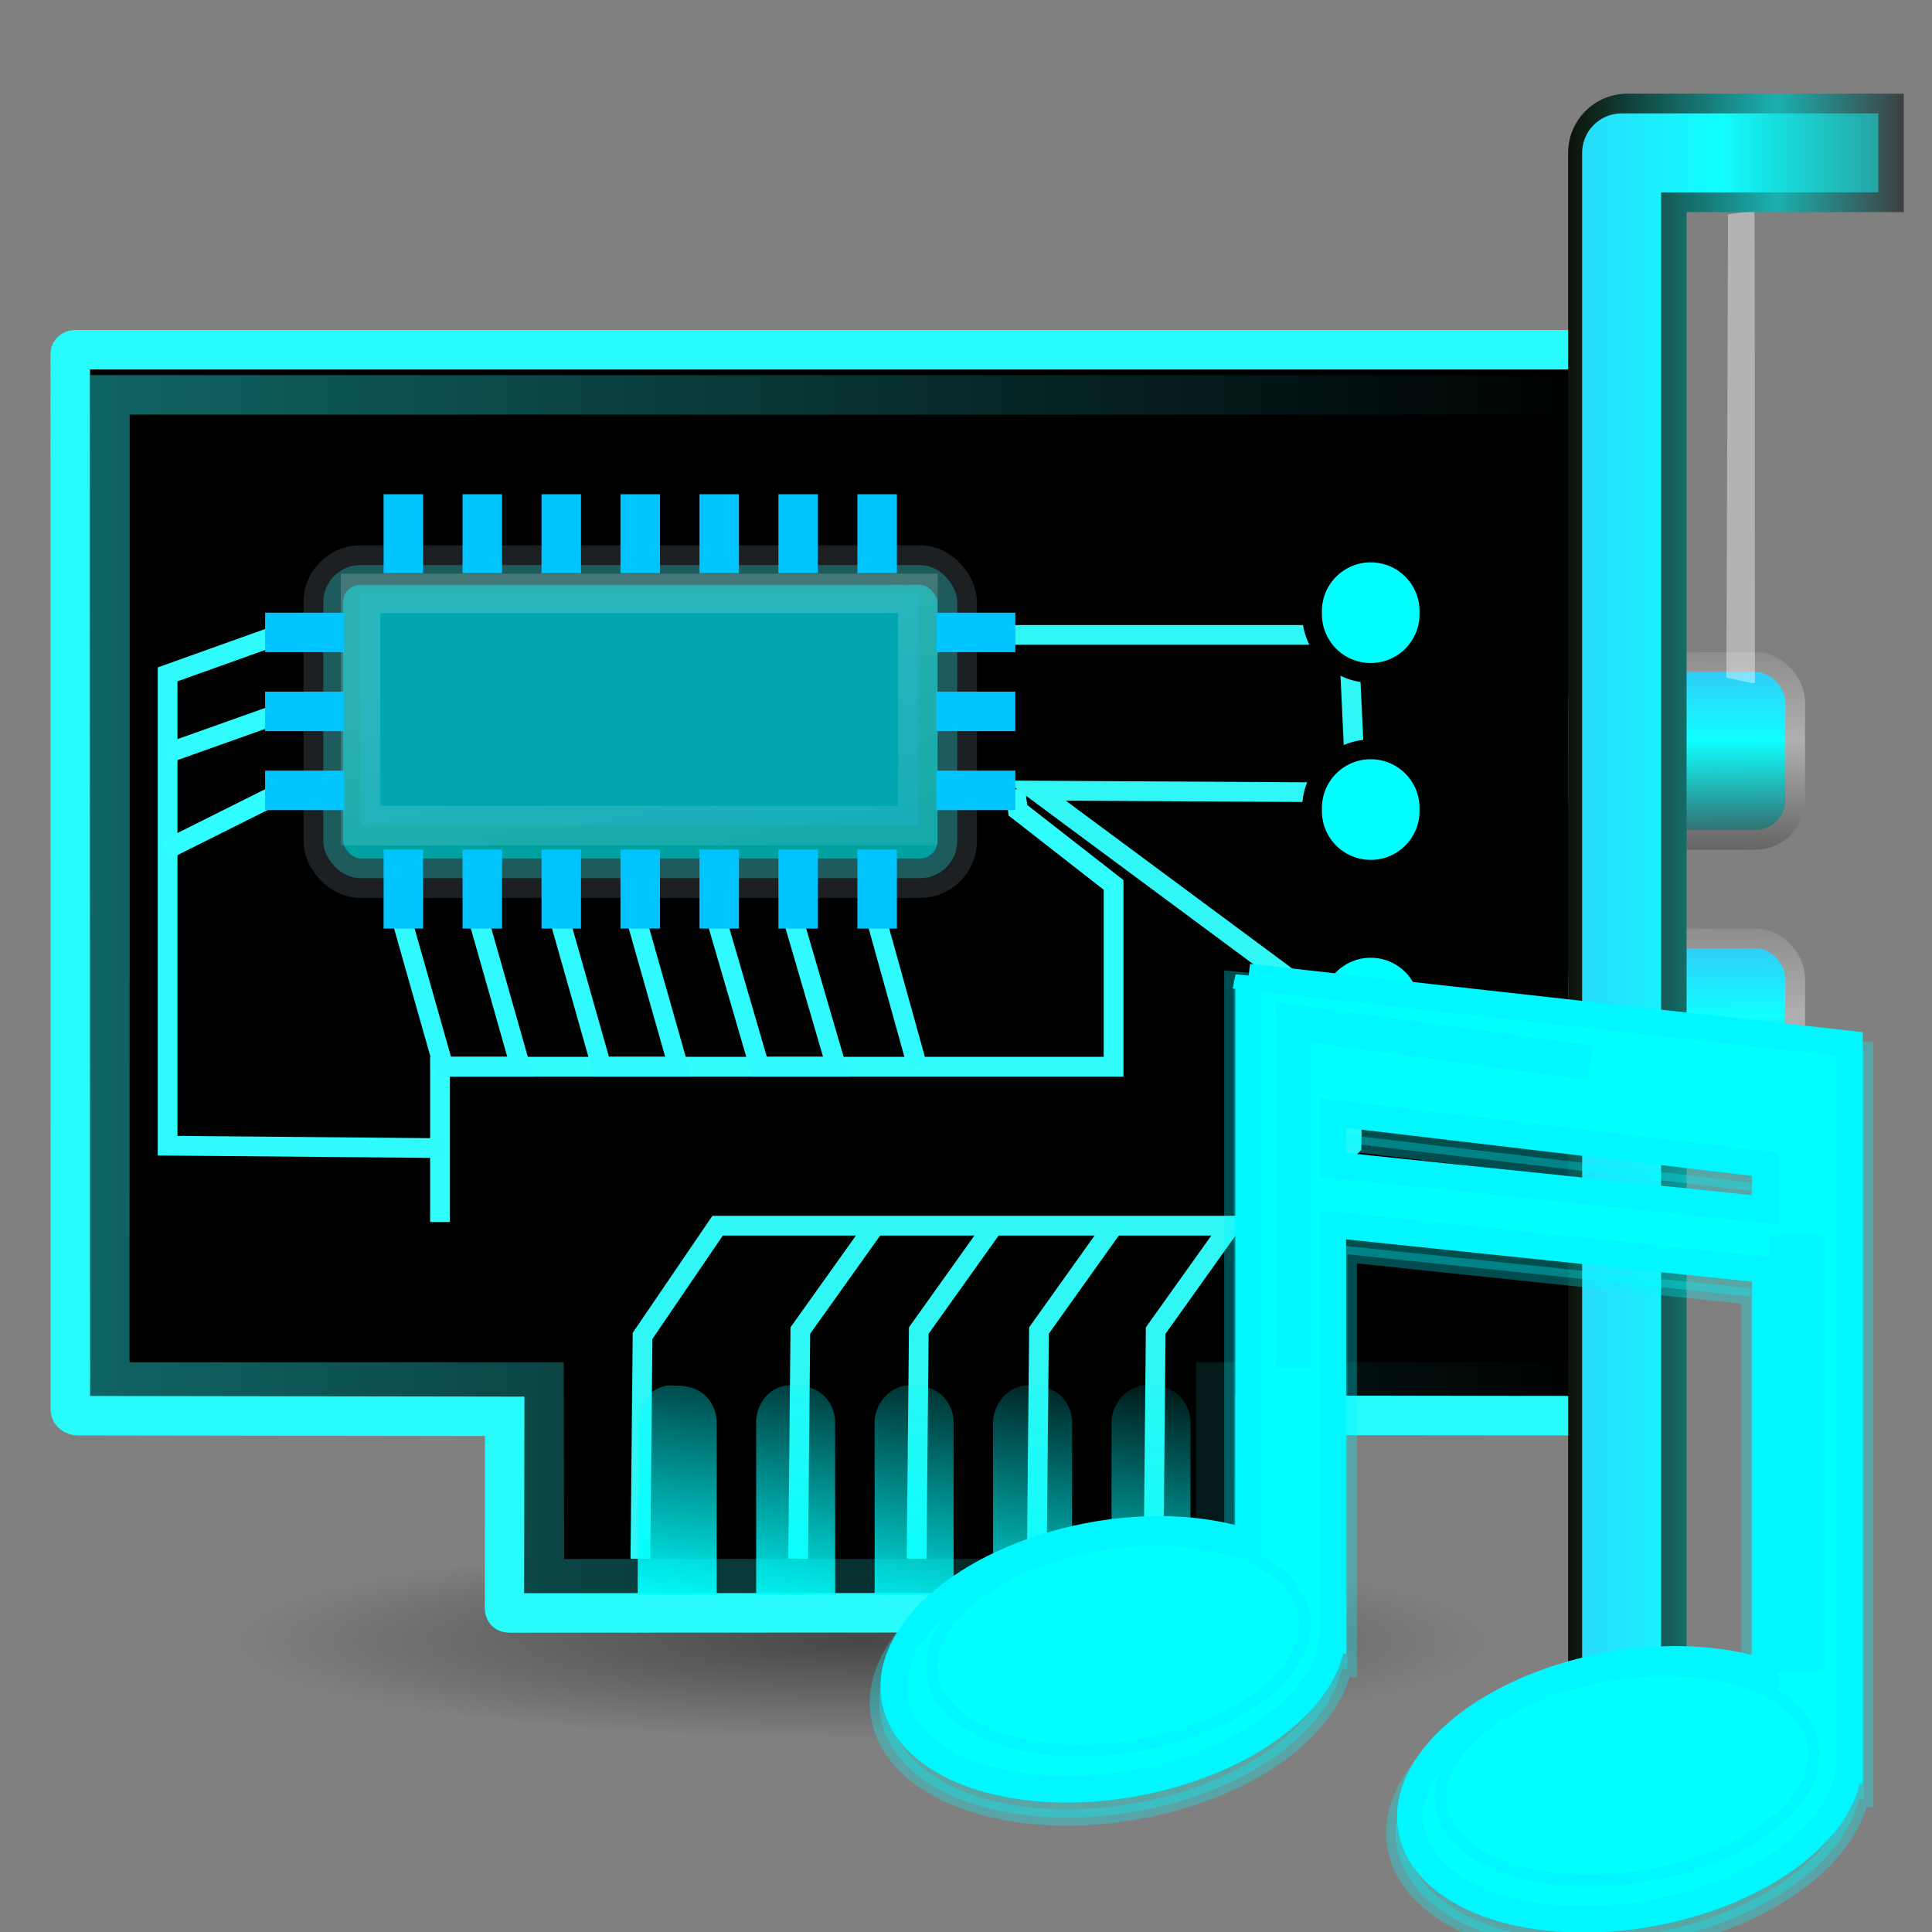 <?xml version="1.0" encoding="UTF-8" standalone="no"?>
<!-- Created with Inkscape (http://www.inkscape.org/) -->

<svg
   xmlns:dc="http://purl.org/dc/elements/1.1/"
   xmlns:cc="http://creativecommons.org/ns#"
   xmlns:rdf="http://www.w3.org/1999/02/22-rdf-syntax-ns#"
   xmlns:svg="http://www.w3.org/2000/svg"
   xmlns="http://www.w3.org/2000/svg"
   xmlns:xlink="http://www.w3.org/1999/xlink"
   xmlns:sodipodi="http://sodipodi.sourceforge.net/DTD/sodipodi-0.dtd"
   xmlns:inkscape="http://www.inkscape.org/namespaces/inkscape"
   version="1.1"
   width="16"
   height="16"
   id="svg11300"
   inkscape:version="0.48.1 r9760"
   sodipodi:docname="audio-card.svg">
  <rect width="100%" height="100%" fill="#808080" stroke="none"/>
  <sodipodi:namedview
     pagecolor="#ffffff"
     bordercolor="#666666"
     borderopacity="1"
     objecttolerance="10"
     gridtolerance="10"
     guidetolerance="10"
     inkscape:pageopacity="0"
     inkscape:pageshadow="2"
     inkscape:window-width="1366"
     inkscape:window-height="720"
     id="namedview99"
     showgrid="false"
     inkscape:zoom="6.875"
     inkscape:cx="24"
     inkscape:cy="25.963636"
     inkscape:window-x="0"
     inkscape:window-y="25"
     inkscape:window-maximized="1"
     inkscape:current-layer="svg11300" />
  <defs
     id="defs3">
    <linearGradient
       inkscape:collect="always"
       id="linearGradient4070">
      <stop
         style="stop-color:#000000;stop-opacity:1;"
         offset="0"
         id="stop4072" />
      <stop
         style="stop-color:#000000;stop-opacity:0;"
         offset="1"
         id="stop4074" />
    </linearGradient>
    <linearGradient
       inkscape:collect="always"
       id="linearGradient4062">
      <stop
         style="stop-color:#00ffff;stop-opacity:1;"
         offset="0"
         id="stop4064" />
      <stop
         style="stop-color:#00ffff;stop-opacity:0;"
         offset="1"
         id="stop4066" />
    </linearGradient>
    <linearGradient
       inkscape:collect="always"
       id="linearGradient4054">
      <stop
         style="stop-color:#28fbfa;stop-opacity:1;"
         offset="0"
         id="stop4056" />
      <stop
         style="stop-color:#28fbfa;stop-opacity:0;"
         offset="1"
         id="stop4058" />
    </linearGradient>
    <linearGradient
       id="linearGradient4909">
      <stop
         id="stop4911"
         style="stop-color:#747474;stop-opacity:1"
         offset="0" />
      <stop
         id="stop4913"
         style="stop-color:#b0b0b0;stop-opacity:1"
         offset="0.478" />
      <stop
         id="stop4915"
         style="stop-color:#3f3f3f;stop-opacity:1"
         offset="1" />
    </linearGradient>
    <linearGradient
       id="linearGradient4877">
      <stop
         id="stop4879"
         style="stop-color:#40b7f4;stop-opacity:1;"
         offset="0" />
      <stop
         id="stop4881"
         style="stop-color:#10ffff;stop-opacity:1;"
         offset="0.453" />
      <stop
         id="stop4883"
         style="stop-color:#3f3f3f;stop-opacity:1"
         offset="1" />
    </linearGradient>
    <linearGradient
       id="linearGradient7622">
      <stop
         id="stop7624"
         style="stop-color:white;stop-opacity:1"
         offset="0" />
      <stop
         id="stop7626"
         style="stop-color:white;stop-opacity:0"
         offset="1" />
    </linearGradient>
    <linearGradient
       id="linearGradient14973">
      <stop
         id="stop14975"
         style="stop-color:#0d1208;stop-opacity:1;"
         offset="0" />
      <stop
         id="stop14977"
         style="stop-color:#1bb0b0;stop-opacity:1;"
         offset="0.621" />
      <stop
         id="stop14979"
         style="stop-color:#3f3f3f;stop-opacity:1"
         offset="1" />
    </linearGradient>
    <linearGradient
       id="linearGradient14861">
      <stop
         id="stop14863"
         style="stop-color:white;stop-opacity:1"
         offset="0" />
      <stop
         id="stop14865"
         style="stop-color:white;stop-opacity:0"
         offset="1" />
    </linearGradient>
    <linearGradient
       id="linearGradient6215">
      <stop
         id="stop6217"
         style="stop-color:#cfb900;stop-opacity:1"
         offset="0" />
      <stop
         id="stop6219"
         style="stop-color:#e2d44d;stop-opacity:1"
         offset="0.21" />
      <stop
         id="stop6221"
         style="stop-color:#9a8b00;stop-opacity:1"
         offset="0.84" />
      <stop
         id="stop6223"
         style="stop-color:#cfb900;stop-opacity:1"
         offset="1" />
    </linearGradient>
    <linearGradient
       id="linearGradient3437">
      <stop
         id="stop3439"
         style="stop-color:black;stop-opacity:1"
         offset="0" />
      <stop
         id="stop3441"
         style="stop-color:black;stop-opacity:0"
         offset="1" />
    </linearGradient>
    <linearGradient
       id="linearGradient14780-7">
      <stop
         id="stop14782-0"
         style="stop-color:#d3ba00;stop-opacity:1"
         offset="0" />
      <stop
         id="stop14784-4"
         style="stop-color:#d3ba00;stop-opacity:0"
         offset="1" />
    </linearGradient>
    <linearGradient
       id="linearGradient14981-4">
      <stop
         id="stop14983-1"
         style="stop-color:#628430;stop-opacity:1"
         offset="0" />
      <stop
         id="stop14985-7"
         style="stop-color:#364d17;stop-opacity:1"
         offset="1" />
    </linearGradient>
    <linearGradient
       id="linearGradient7067-5">
      <stop
         id="stop7069-9"
         style="stop-color:white;stop-opacity:1"
         offset="0" />
      <stop
         id="stop7071-3"
         style="stop-color:white;stop-opacity:0"
         offset="1" />
    </linearGradient>
    <linearGradient
       id="linearGradient2372-9">
      <stop
         id="stop2374-9"
         style="stop-color:white;stop-opacity:1"
         offset="0" />
      <stop
         id="stop2376-4"
         style="stop-color:white;stop-opacity:0.345"
         offset="1" />
    </linearGradient>
    <linearGradient
       id="linearGradient3668-5">
      <stop
         id="stop3670-7"
         style="stop-color:white;stop-opacity:1"
         offset="0" />
      <stop
         id="stop3672-4"
         style="stop-color:white;stop-opacity:0"
         offset="1" />
    </linearGradient>
    <radialGradient
       cx="17.059"
       cy="41.059"
       r="5.738"
       fx="14.688"
       fy="37.456"
       id="radialGradient3290"
       xlink:href="#linearGradient7067-5"
       gradientUnits="userSpaceOnUse"
       gradientTransform="matrix(0.683,-0.122,0.024,0.648,63.526,2.721)" />
    <linearGradient
       x1="28.503"
       y1="137.539"
       x2="26.257"
       y2="125.391"
       id="linearGradient3293"
       xlink:href="#linearGradient2372-9"
       gradientUnits="userSpaceOnUse"
       gradientTransform="matrix(0.23,0,0,0.23,64.895,-18.251)" />
    <radialGradient
       cx="17.059"
       cy="41.059"
       r="5.738"
       fx="14.758"
       fy="37.841"
       id="radialGradient3296"
       xlink:href="#linearGradient3668-5"
       gradientUnits="userSpaceOnUse"
       gradientTransform="matrix(0.719,-0.116,0.016,0.67,54.393,-0.536)" />
    <linearGradient
       x1="28.739"
       y1="144.117"
       x2="26.257"
       y2="125.391"
       id="linearGradient3299"
       xlink:href="#linearGradient2372-9"
       gradientUnits="userSpaceOnUse"
       gradientTransform="matrix(0.318,0,0,0.23,35.626,-25.882)" />
    <radialGradient
       cx="24.454"
       cy="46.87"
       r="19.614"
       fx="24.454"
       fy="46.87"
       id="radialGradient2951"
       xlink:href="#linearGradient3437"
       gradientUnits="userSpaceOnUse"
       gradientTransform="matrix(0.816,0,0,0.127,1.597,33.726)" />
    <linearGradient
       x1="35.934"
       y1="22.75"
       x2="51.449"
       y2="22.75"
       id="linearGradient2957"
       xlink:href="#linearGradient4877"
       gradientUnits="userSpaceOnUse"
       gradientTransform="translate(10.618,3.582)" />
    <linearGradient
       x1="39"
       y1="22.75"
       x2="47.5"
       y2="22.75"
       id="linearGradient2960"
       xlink:href="#linearGradient14973"
       gradientUnits="userSpaceOnUse"
       gradientTransform="translate(10.764,3.582)" />
    <radialGradient
       cx="4"
       cy="9.17"
       r="19"
       fx="4"
       fy="9.17"
       id="radialGradient2966"
       xlink:href="#linearGradient7622"
       gradientUnits="userSpaceOnUse"
       gradientTransform="matrix(1.999,0.083,-0.053,1.263,-3.659,5.101)" />
    <linearGradient
       x1="12.647"
       y1="11.5"
       x2="4.713"
       y2="11.5"
       id="linearGradient2985"
       xlink:href="#linearGradient6215"
       gradientUnits="userSpaceOnUse"
       gradientTransform="matrix(0,0.667,-1,0,29,20.667)" />
    <linearGradient
       x1="8"
       y1="19.5"
       x2="4.328"
       y2="19.5"
       id="linearGradient3010"
       xlink:href="#linearGradient6215"
       gradientUnits="userSpaceOnUse"
       gradientTransform="matrix(0,0.667,-1,0,29,11.667)" />
    <linearGradient
       x1="24"
       y1="19.5"
       x2="27"
       y2="19.5"
       id="linearGradient3019"
       xlink:href="#linearGradient6215"
       gradientUnits="userSpaceOnUse"
       gradientTransform="matrix(-0.667,0,0,1,41,-1)" />
    <linearGradient
       x1="8"
       y1="19.5"
       x2="4.328"
       y2="19.5"
       id="linearGradient3030"
       xlink:href="#linearGradient6215"
       gradientUnits="userSpaceOnUse"
       gradientTransform="matrix(0.667,0,0,1,2.667,-1)" />
    <linearGradient
       x1="16.965"
       y1="20.166"
       x2="18.968"
       y2="31.347"
       id="linearGradient3033"
       xlink:href="#linearGradient14861"
       gradientUnits="userSpaceOnUse"
       gradientTransform="matrix(0.935,0,0,1.149,0.519,-4.86)" />
    <linearGradient
       x1="6.221"
       y1="42.891"
       x2="6.238"
       y2="39.267"
       id="linearGradient3050"
       xlink:href="#linearGradient14780-7"
       gradientUnits="userSpaceOnUse"
       gradientTransform="matrix(1.984,0,0,1,3.094,-1.014)" />
    <radialGradient
       cx="9"
       cy="15.407"
       r="20"
       fx="9"
       fy="15.407"
       id="radialGradient3058"
       xlink:href="#linearGradient14981-4"
       gradientUnits="userSpaceOnUse"
       gradientTransform="matrix(2.316,0.014,-0.01,1.647,-11.979,-4.353)" />
    <linearGradient
       x1="42.366"
       y1="15.05"
       x2="42.401"
       y2="20.018"
       id="linearGradient3061"
       xlink:href="#linearGradient4877"
       gradientUnits="userSpaceOnUse"
       gradientTransform="matrix(1.161,0,0,1.134,-5.859,1.617)" />
    <linearGradient
       x1="43.161"
       y1="13.901"
       x2="43.064"
       y2="20.99"
       id="linearGradient3063"
       xlink:href="#linearGradient4909"
       gradientUnits="userSpaceOnUse"
       gradientTransform="matrix(1.161,0,0,1.134,-5.859,1.617)" />
    <linearGradient
       x1="42.366"
       y1="15.05"
       x2="42.401"
       y2="20.018"
       id="linearGradient3066"
       xlink:href="#linearGradient4877"
       gradientUnits="userSpaceOnUse"
       gradientTransform="matrix(1.161,0,0,1.134,-5.859,8.617)" />
    <linearGradient
       x1="43.161"
       y1="13.901"
       x2="43.064"
       y2="20.99"
       id="linearGradient3068"
       xlink:href="#linearGradient4909"
       gradientUnits="userSpaceOnUse"
       gradientTransform="matrix(1.161,0,0,1.134,-5.859,8.617)" />
    <linearGradient
       gradientTransform="matrix(1.161,0,0,1.134,-5.859,8.617)"
       gradientUnits="userSpaceOnUse"
       xlink:href="#linearGradient4909-6"
       id="linearGradient3068-9"
       y2="20.99"
       x2="43.064"
       y1="13.901"
       x1="43.161" />
    <linearGradient
       gradientTransform="matrix(1.161,0,0,1.134,-5.859,8.617)"
       gradientUnits="userSpaceOnUse"
       xlink:href="#linearGradient4877-4"
       id="linearGradient3066-5"
       y2="20.018"
       x2="42.401"
       y1="15.05"
       x1="42.366" />
    <linearGradient
       gradientTransform="matrix(1.161,0,0,1.134,-5.859,1.617)"
       gradientUnits="userSpaceOnUse"
       xlink:href="#linearGradient4909-6"
       id="linearGradient3063-1"
       y2="20.99"
       x2="43.064"
       y1="13.901"
       x1="43.161" />
    <linearGradient
       gradientTransform="matrix(1.161,0,0,1.134,-5.859,1.617)"
       gradientUnits="userSpaceOnUse"
       xlink:href="#linearGradient4877-4"
       id="linearGradient3061-6"
       y2="20.018"
       x2="42.401"
       y1="15.05"
       x1="42.366" />
    <radialGradient
       gradientTransform="matrix(2.316,0.014,-0.01,1.647,-11.688,-4.498)"
       gradientUnits="userSpaceOnUse"
       xlink:href="#linearGradient14981-4-1"
       id="radialGradient3058-0"
       fy="15.407"
       fx="9"
       r="20"
       cy="15.407"
       cx="9" />
    <linearGradient
       gradientTransform="matrix(1.984,0,0,1,3.094,-1.014)"
       gradientUnits="userSpaceOnUse"
       xlink:href="#linearGradient14780-7-8"
       id="linearGradient3050-1"
       y2="39.267"
       x2="6.238"
       y1="42.891"
       x1="6.221" />
    <linearGradient
       gradientTransform="matrix(0.935,0,0,1.149,0.519,-4.86)"
       gradientUnits="userSpaceOnUse"
       xlink:href="#linearGradient14861-5"
       id="linearGradient3033-6"
       y2="31.347"
       x2="18.968"
       y1="20.166"
       x1="16.965" />
    <linearGradient
       gradientTransform="matrix(0.667,0,0,1,2.667,-1)"
       gradientUnits="userSpaceOnUse"
       xlink:href="#linearGradient6215-4"
       id="linearGradient3030-2"
       y2="19.5"
       x2="4.328"
       y1="19.5"
       x1="8" />
    <linearGradient
       gradientTransform="matrix(-0.667,0,0,1,41,-1)"
       gradientUnits="userSpaceOnUse"
       xlink:href="#linearGradient6215-4"
       id="linearGradient3019-2"
       y2="19.5"
       x2="27"
       y1="19.5"
       x1="24" />
    <linearGradient
       gradientTransform="matrix(0,0.667,-1,0,29,11.667)"
       gradientUnits="userSpaceOnUse"
       xlink:href="#linearGradient6215-4"
       id="linearGradient3010-7"
       y2="19.5"
       x2="4.328"
       y1="19.5"
       x1="8" />
    <linearGradient
       gradientTransform="matrix(0,0.667,-1,0,29,20.667)"
       gradientUnits="userSpaceOnUse"
       xlink:href="#linearGradient6215-4"
       id="linearGradient2985-2"
       y2="11.5"
       x2="4.713"
       y1="11.5"
       x1="12.647" />
    <radialGradient
       gradientTransform="matrix(1.999,0.083,-0.053,1.263,-3.513,4.083)"
       gradientUnits="userSpaceOnUse"
       xlink:href="#linearGradient7622-6"
       id="radialGradient2966-7"
       fy="9.17"
       fx="4"
       r="19"
       cy="9.17"
       cx="4" />
    <linearGradient
       gradientTransform="translate(0,3)"
       gradientUnits="userSpaceOnUse"
       xlink:href="#linearGradient14973-7"
       id="linearGradient2960-1"
       y2="22.75"
       x2="47.5"
       y1="22.75"
       x1="39" />
    <linearGradient
       gradientTransform="translate(0,3)"
       gradientUnits="userSpaceOnUse"
       xlink:href="#linearGradient4877-4"
       id="linearGradient2957-7"
       y2="22.75"
       x2="51.449"
       y1="22.75"
       x1="35.934" />
    <radialGradient
       gradientTransform="matrix(0.816,0,0,0.127,3.052,38.526)"
       gradientUnits="userSpaceOnUse"
       xlink:href="#linearGradient3437-8"
       id="radialGradient2951-8"
       fy="46.87"
       fx="24.454"
       r="19.614"
       cy="46.87"
       cx="24.454" />
    <linearGradient
       gradientTransform="matrix(0.318,0,0,0.23,35.626,-25.882)"
       gradientUnits="userSpaceOnUse"
       xlink:href="#linearGradient2372-9-8"
       id="linearGradient3299-4"
       y2="125.391"
       x2="26.257"
       y1="144.117"
       x1="28.739" />
    <radialGradient
       gradientTransform="matrix(0.719,-0.116,0.016,0.67,27.048,-2.136)"
       gradientUnits="userSpaceOnUse"
       xlink:href="#linearGradient3668-5-6"
       id="radialGradient3296-0"
       fy="37.841"
       fx="14.758"
       r="5.738"
       cy="41.059"
       cx="17.059" />
    <linearGradient
       gradientTransform="matrix(0.23,0,0,0.23,24.75,-23.779)"
       gradientUnits="userSpaceOnUse"
       xlink:href="#linearGradient2372-9-8"
       id="linearGradient3293-5"
       y2="125.391"
       x2="26.257"
       y1="137.539"
       x1="28.503" />
    <radialGradient
       gradientTransform="matrix(0.683,-0.122,0.024,0.648,14.799,0.83)"
       gradientUnits="userSpaceOnUse"
       xlink:href="#linearGradient7067-5-2"
       id="radialGradient3290-9"
       fy="37.456"
       fx="14.688"
       r="5.738"
       cy="41.059"
       cx="17.059" />
    <linearGradient
       id="linearGradient3668-5-6">
      <stop
         offset="0"
         style="stop-color:white;stop-opacity:1"
         id="stop3670-7-6" />
      <stop
         offset="1"
         style="stop-color:white;stop-opacity:0"
         id="stop3672-4-4" />
    </linearGradient>
    <linearGradient
       id="linearGradient2372-9-8">
      <stop
         offset="0"
         style="stop-color:white;stop-opacity:1"
         id="stop2374-9-9" />
      <stop
         offset="1"
         style="stop-color:white;stop-opacity:0.345"
         id="stop2376-4-2" />
    </linearGradient>
    <linearGradient
       id="linearGradient7067-5-2">
      <stop
         offset="0"
         style="stop-color:white;stop-opacity:1"
         id="stop7069-9-0" />
      <stop
         offset="1"
         style="stop-color:white;stop-opacity:0"
         id="stop7071-3-6" />
    </linearGradient>
    <linearGradient
       id="linearGradient14981-4-1">
      <stop
         offset="0"
         style="stop-color:#628430;stop-opacity:1"
         id="stop14983-1-4" />
      <stop
         offset="1"
         style="stop-color:#364d17;stop-opacity:1"
         id="stop14985-7-9" />
    </linearGradient>
    <linearGradient
       id="linearGradient14780-7-8">
      <stop
         offset="0"
         style="stop-color:#d3ba00;stop-opacity:1"
         id="stop14782-0-4" />
      <stop
         offset="1"
         style="stop-color:#d3ba00;stop-opacity:0"
         id="stop14784-4-3" />
    </linearGradient>
    <linearGradient
       id="linearGradient3437-8">
      <stop
         offset="0"
         style="stop-color:black;stop-opacity:1"
         id="stop3439-6" />
      <stop
         offset="1"
         style="stop-color:black;stop-opacity:0"
         id="stop3441-8" />
    </linearGradient>
    <linearGradient
       id="linearGradient6215-4">
      <stop
         offset="0"
         style="stop-color:#cfb900;stop-opacity:1"
         id="stop6217-4" />
      <stop
         offset="0.21"
         style="stop-color:#e2d44d;stop-opacity:1"
         id="stop6219-3" />
      <stop
         offset="0.84"
         style="stop-color:#9a8b00;stop-opacity:1"
         id="stop6221-0" />
      <stop
         offset="1"
         style="stop-color:#cfb900;stop-opacity:1"
         id="stop6223-7" />
    </linearGradient>
    <linearGradient
       id="linearGradient14861-5">
      <stop
         offset="0"
         style="stop-color:white;stop-opacity:1"
         id="stop14863-4" />
      <stop
         offset="1"
         style="stop-color:white;stop-opacity:0"
         id="stop14865-7" />
    </linearGradient>
    <linearGradient
       id="linearGradient14973-7">
      <stop
         offset="0"
         style="stop-color:#747474;stop-opacity:1"
         id="stop14975-4" />
      <stop
         offset="0.621"
         style="stop-color:#b0b0b0;stop-opacity:1"
         id="stop14977-5" />
      <stop
         offset="1"
         style="stop-color:#3f3f3f;stop-opacity:1"
         id="stop14979-2" />
    </linearGradient>
    <linearGradient
       id="linearGradient7622-6">
      <stop
         offset="0"
         style="stop-color:white;stop-opacity:1"
         id="stop7624-9" />
      <stop
         offset="1"
         style="stop-color:white;stop-opacity:0"
         id="stop7626-3" />
    </linearGradient>
    <linearGradient
       id="linearGradient4877-4">
      <stop
         offset="0"
         style="stop-color:#747474;stop-opacity:1"
         id="stop4879-7" />
      <stop
         offset="0.453"
         style="stop-color:white;stop-opacity:1"
         id="stop4881-6" />
      <stop
         offset="1"
         style="stop-color:#3f3f3f;stop-opacity:1"
         id="stop4883-5" />
    </linearGradient>
    <linearGradient
       id="linearGradient4909-6">
      <stop
         offset="0"
         style="stop-color:#747474;stop-opacity:1"
         id="stop4911-1" />
      <stop
         offset="0.478"
         style="stop-color:#b0b0b0;stop-opacity:1"
         id="stop4913-5" />
      <stop
         offset="1"
         style="stop-color:#3f3f3f;stop-opacity:1"
         id="stop4915-5" />
    </linearGradient>
    <clipPath
       id="clipPath3754-3">
      <rect
         width="96"
         height="96"
         x="-100"
         y="-3.469447e-15"
         id="rect3756-1"
         style="fill:#ffffff;fill-opacity:1;stroke:none" />
    </clipPath>
    <radialGradient
       inkscape:collect="always"
       xlink:href="#linearGradient3437"
       id="radialGradient4251"
       gradientUnits="userSpaceOnUse"
       gradientTransform="matrix(0.816,0,0,0.127,1.597,33.726)"
       cx="24.454"
       cy="46.87"
       fx="24.454"
       fy="46.87"
       r="19.614" />
    <linearGradient
       inkscape:collect="always"
       xlink:href="#linearGradient4877"
       id="linearGradient4253"
       gradientUnits="userSpaceOnUse"
       gradientTransform="matrix(1.161,0,0,1.134,-5.859,8.617)"
       x1="42.366"
       y1="15.05"
       x2="42.401"
       y2="20.018" />
    <linearGradient
       inkscape:collect="always"
       xlink:href="#linearGradient4909"
       id="linearGradient4255"
       gradientUnits="userSpaceOnUse"
       gradientTransform="matrix(1.161,0,0,1.134,-5.859,8.617)"
       x1="43.161"
       y1="13.901"
       x2="43.064"
       y2="20.99" />
    <linearGradient
       inkscape:collect="always"
       xlink:href="#linearGradient4877"
       id="linearGradient4257"
       gradientUnits="userSpaceOnUse"
       gradientTransform="matrix(1.161,0,0,1.134,-5.859,1.617)"
       x1="42.366"
       y1="15.05"
       x2="42.401"
       y2="20.018" />
    <linearGradient
       inkscape:collect="always"
       xlink:href="#linearGradient4909"
       id="linearGradient4259"
       gradientUnits="userSpaceOnUse"
       gradientTransform="matrix(1.161,0,0,1.134,-5.859,1.617)"
       x1="43.161"
       y1="13.901"
       x2="43.064"
       y2="20.99" />
    <linearGradient
       inkscape:collect="always"
       xlink:href="#linearGradient14861"
       id="linearGradient4261"
       gradientUnits="userSpaceOnUse"
       gradientTransform="matrix(0.935,0,0,1.149,0.519,-4.86)"
       x1="16.965"
       y1="20.166"
       x2="18.968"
       y2="31.347" />
    <linearGradient
       inkscape:collect="always"
       xlink:href="#linearGradient4070"
       id="linearGradient4263"
       gradientUnits="userSpaceOnUse"
       x1="3.266"
       y1="21.031"
       x2="6.75"
       y2="21.031" />
    <linearGradient
       inkscape:collect="always"
       xlink:href="#linearGradient4054"
       id="linearGradient4265"
       gradientUnits="userSpaceOnUse"
       gradientTransform="translate(-0.291,-2.036)"
       x1="1.856"
       y1="29.511"
       x2="39.856"
       y2="29.511" />
    <linearGradient
       inkscape:collect="always"
       xlink:href="#linearGradient2372-9"
       id="linearGradient4267"
       gradientUnits="userSpaceOnUse"
       gradientTransform="matrix(0.318,0,0,0.23,35.626,-25.882)"
       x1="28.739"
       y1="144.117"
       x2="26.257"
       y2="125.391" />
    <linearGradient
       inkscape:collect="always"
       xlink:href="#linearGradient4062"
       id="linearGradient4269"
       gradientUnits="userSpaceOnUse"
       gradientTransform="translate(0.436,-1.018)"
       x1="22.564"
       y1="45.173"
       x2="23.618"
       y2="37.173" />
    <linearGradient
       inkscape:collect="always"
       xlink:href="#linearGradient14973"
       id="linearGradient4271"
       gradientUnits="userSpaceOnUse"
       gradientTransform="translate(10.764,3.582)"
       x1="39"
       y1="22.75"
       x2="47.5"
       y2="22.75" />
    <linearGradient
       inkscape:collect="always"
       xlink:href="#linearGradient4877"
       id="linearGradient4273"
       gradientUnits="userSpaceOnUse"
       gradientTransform="translate(10.618,3.582)"
       x1="35.934"
       y1="22.75"
       x2="51.449"
       y2="22.75" />
  </defs>
  <g
     id="g4209"
     transform="matrix(0.327,0,0,0.327,0.091,0.615)">
    <path
       inkscape:connector-curvature="0"
       style="opacity:0.45;fill:url(#radialGradient4251);fill-opacity:1;stroke:none"
       id="path2983"
       d="m 37.545,39.7 c 0,1.381 -7.163,2.5 -16,2.5 -8.837,0 -16,-1.119 -16,-2.5 0,-1.381 7.163,-2.5 16,-2.5 8.837,0 16,1.119 16,2.5 z" />
    <path
       inkscape:connector-curvature="0"
       style="color:#000000;fill:#000000;fill-opacity:1;fill-rule:nonzero;stroke:#28fbfa;stroke-width:1;stroke-linecap:butt;stroke-linejoin:miter;stroke-miterlimit:4;stroke-opacity:1;stroke-dasharray:none;stroke-dashoffset:0;marker:none;visibility:visible;display:block;overflow:visible"
       id="rect14772"
       d="m 1.501,7.103 0.004,26.72 c 0,0.079 0.089,0.15 0.187,0.15 l 10.812,0.016 -0.004,4.853 c 0,0.071 0.022,0.126 0.124,0.127 l 18.756,-0.008 c 0.092,-0.004 0.124,-0.064 0.124,-0.127 l 0.004,-4.869 8.992,0.008 0,-26.997 -38.875,0 c -0.078,0.004 -0.132,0.053 -0.124,0.127 z" />
    <g
       transform="translate(0.436,-4.364)"
       id="g4078">
      <rect
         width="5.5"
         height="4.5"
         rx="1"
         ry="1"
         x="39.25"
         y="26.25"
         id="rect4923"
         style="color:#000000;fill:url(#linearGradient4253);fill-opacity:1;fill-rule:nonzero;stroke:url(#linearGradient4255);stroke-width:0.5;stroke-linecap:round;stroke-linejoin:round;stroke-miterlimit:4;stroke-opacity:1;stroke-dasharray:none;stroke-dashoffset:0;marker:none;visibility:visible;display:block;overflow:visible" />
      <rect
         width="5.5"
         height="4.5"
         rx="1"
         ry="1"
         x="39.25"
         y="19.25"
         id="rect15011"
         style="color:#000000;fill:url(#linearGradient4257);fill-opacity:1;fill-rule:nonzero;stroke:url(#linearGradient4259);stroke-width:0.5;stroke-linecap:round;stroke-linejoin:round;stroke-miterlimit:4;stroke-opacity:1;stroke-dasharray:none;stroke-dashoffset:0;marker:none;visibility:visible;display:block;overflow:visible" />
      <path
         inkscape:connector-curvature="0"
         d="m 25,22.472 0.064,0.531 2.424,1.892 0,4.604 -17.059,0 0,3.933"
         id="path14957"
         style="color:#000000;fill:none;stroke:#30fdfc;stroke-width:0.5;stroke-linecap:butt;stroke-linejoin:miter;stroke-miterlimit:4;stroke-opacity:1;stroke-dasharray:none;stroke-dashoffset:0;marker:none;visibility:visible;display:block;overflow:visible" />
      <path
         inkscape:connector-curvature="0"
         d="m 15.504,41.961 0.055,-5.645 1.901,-2.791 14.009,0 2.044,-2.024 0.044,-3.034 -8.043,-5.961 8.11,0.047 -0.188,-3.99 -8.938,0"
         id="path14826"
         style="color:#000000;fill:none;stroke:#30f6f6;stroke-width:0.5;stroke-linecap:butt;stroke-linejoin:miter;stroke-miterlimit:4;stroke-opacity:1;stroke-dasharray:none;stroke-dashoffset:0;marker:none;visibility:visible;display:block;overflow:visible" />
      <path
         inkscape:connector-curvature="0"
         d="m 19.5,41.961 0.055,-5.781 1.901,-2.666"
         id="path14842"
         style="color:#000000;fill:none;stroke:#30f7f4;stroke-width:0.5;stroke-linecap:butt;stroke-linejoin:miter;stroke-miterlimit:4;stroke-opacity:1;stroke-dasharray:none;stroke-dashoffset:0;marker:none;visibility:visible;display:block;overflow:visible" />
      <path
         inkscape:connector-curvature="0"
         d="m 22.5,41.961 0.055,-5.781 1.901,-2.666"
         id="path14844"
         style="color:#000000;fill:none;stroke:#30f7f4;stroke-width:0.5;stroke-linecap:butt;stroke-linejoin:miter;stroke-miterlimit:4;stroke-opacity:1;stroke-dasharray:none;stroke-dashoffset:0;marker:none;visibility:visible;display:block;overflow:visible" />
      <path
         inkscape:connector-curvature="0"
         d="M 25.544,41.961 25.599,36.18 27.5,33.514"
         id="path14846"
         style="color:#000000;fill:none;stroke:#30f7f4;stroke-width:0.5;stroke-linecap:butt;stroke-linejoin:miter;stroke-miterlimit:4;stroke-opacity:1;stroke-dasharray:none;stroke-dashoffset:0;marker:none;visibility:visible;display:block;overflow:visible" />
      <path
         inkscape:connector-curvature="0"
         d="m 28.5,41.961 0.055,-5.781 1.901,-2.666"
         id="path14848"
         style="color:#000000;fill:none;stroke:#30f7f4;stroke-width:0.5;stroke-linecap:butt;stroke-linejoin:miter;stroke-miterlimit:4;stroke-opacity:1;stroke-dasharray:none;stroke-dashoffset:0;marker:none;visibility:visible;display:block;overflow:visible" />
      <path
         inkscape:connector-curvature="0"
         d="m 6.5,18.5 -2.969,1.062 0,1.875 0,10.062 7,0.062"
         id="path15029"
         style="color:#000000;fill:none;stroke:#30fbfc;stroke-width:0.5;stroke-linecap:butt;stroke-linejoin:miter;stroke-miterlimit:4;stroke-opacity:1;stroke-dasharray:none;stroke-dashoffset:0;marker:none;visibility:visible;display:block;overflow:visible" />
      <rect
         width="16.056"
         height="7.93"
         rx="0.942"
         ry="0.942"
         x="7.472"
         y="16.794"
         id="rect14857"
         style="opacity:0.629;color:#000000;fill:#00ffff;fill-opacity:1;fill-rule:nonzero;stroke:#2e3436;stroke-width:1;stroke-linecap:butt;stroke-linejoin:miter;stroke-miterlimit:4;stroke-opacity:1;stroke-dasharray:none;stroke-dashoffset:0;marker:none;visibility:visible;display:block;overflow:visible" />
      <rect
         width="14.116"
         height="5.882"
         rx="0"
         ry="0"
         x="8.417"
         y="17.511"
         id="rect14859"
         style="opacity:0.17;color:#000000;fill:#00c4ff;fill-opacity:1;stroke:url(#linearGradient4261);stroke-width:1;stroke-linecap:butt;stroke-linejoin:miter;stroke-miterlimit:4;stroke-opacity:1;stroke-dasharray:none;stroke-dashoffset:0;marker:none;visibility:visible;display:block;overflow:visible" />
      <path
         inkscape:connector-curvature="0"
         d="M 6.5,20.5 3.516,21.562"
         id="path15031"
         style="color:#000000;fill:url(#linearGradient4263);fill-opacity:1;stroke:#30fbfd;stroke-width:0.5;stroke-linecap:butt;stroke-linejoin:miter;stroke-miterlimit:4;stroke-opacity:1;stroke-dasharray:none;stroke-dashoffset:0;marker:none;visibility:visible;display:block;overflow:visible" />
      <path
         inkscape:connector-curvature="0"
         d="M 6.5,22.5 3.5,24"
         id="path15033"
         style="color:#000000;fill:#03faff;fill-opacity:1;stroke:#30fdff;stroke-width:0.5;stroke-linecap:butt;stroke-linejoin:miter;stroke-miterlimit:4;stroke-opacity:1;stroke-dasharray:none;stroke-dashoffset:0;marker:none;visibility:visible;display:block;overflow:visible" />
      <path
         inkscape:connector-curvature="0"
         d="m 23,18 0,1 2,0 0,-1 -2,0 z m 0,2 0,1 2,0 0,-1 -2,0 z m 0,2 0,1 2,0 0,-1 -2,0 z"
         id="rect14875"
         style="color:#000000;fill:#00c4ff;fill-opacity:1;fill-rule:nonzero;stroke:none;stroke-width:1;marker:none;visibility:visible;display:block;overflow:visible" />
      <path
         inkscape:connector-curvature="0"
         d="m 9,15 0,2 1,0 0,-2 -1,0 z m 2,0 0,2 1,0 0,-2 -1,0 z m 2,0 0,2 1,0 0,-2 -1,0 z m 2,0 0,2 1,0 0,-2 -1,0 z m 2,0 0,2 1,0 0,-2 -1,0 z m 2,0 0,2 1,0 0,-2 -1,0 z m 2,0 0,2 1,0 0,-2 -1,0 z"
         id="rect14901"
         style="color:#000000;fill:#00c4ff;fill-opacity:1;fill-rule:nonzero;stroke:none;stroke-width:1;marker:none;visibility:visible;display:block;overflow:visible" />
      <path
         inkscape:connector-curvature="0"
         d="m 9.458,25.76 1.061,3.739 1.945,0 L 11.402,25.76"
         id="path14959"
         style="color:#000000;fill:none;stroke:#30fafe;stroke-width:0.5;stroke-linecap:butt;stroke-linejoin:miter;stroke-miterlimit:4;stroke-opacity:1;stroke-dasharray:none;stroke-dashoffset:0;marker:none;visibility:visible;display:block;overflow:visible" />
      <path
         inkscape:connector-curvature="0"
         d="m 13.458,25.76 1.061,3.739 1.945,0 L 15.402,25.76"
         id="path14961"
         style="color:#000000;fill:none;stroke:#30fafe;stroke-width:0.5;stroke-linecap:butt;stroke-linejoin:miter;stroke-miterlimit:4;stroke-opacity:1;stroke-dasharray:none;stroke-dashoffset:0;marker:none;visibility:visible;display:block;overflow:visible" />
      <path
         inkscape:connector-curvature="0"
         d="m 17.458,25.86 1.061,3.639 1.945,0 L 19.402,25.86"
         id="path14963"
         style="color:#000000;fill:none;stroke:#30fafe;stroke-width:0.5;stroke-linecap:butt;stroke-linejoin:miter;stroke-miterlimit:4;stroke-opacity:1;stroke-dasharray:none;stroke-dashoffset:0;marker:none;visibility:visible;display:block;overflow:visible" />
      <path
         inkscape:connector-curvature="0"
         d="m 21.458,25.682 1.061,3.817"
         id="path14965"
         style="color:#000000;fill:none;stroke:#30fafe;stroke-width:0.5;stroke-linecap:butt;stroke-linejoin:miter;stroke-miterlimit:4;stroke-opacity:1;stroke-dasharray:none;stroke-dashoffset:0;marker:none;visibility:visible;display:block;overflow:visible" />
      <path
         inkscape:connector-curvature="0"
         d="m 9,24 0,2 1,0 0,-2 -1,0 z m 2,0 0,2 1,0 0,-2 -1,0 z m 2,0 0,2 1,0 0,-2 -1,0 z m 2,0 0,2 1,0 0,-2 -1,0 z m 2,0 0,2 1,0 0,-2 -1,0 z m 2,0 0,2 1,0 0,-2 -1,0 z m 2,0 0,2 1,0 0,-2 -1,0 z"
         id="rect14929"
         style="color:#000000;fill:#00c4ff;fill-opacity:1;fill-rule:nonzero;stroke:none;stroke-width:1;marker:none;visibility:visible;display:block;overflow:visible" />
      <path
         d="m 2.065,37.483 10.998,-5.6e-5 0.011,4.983 17.001,-0.002 -0.003,-4.987 8.992,0.003 c 0.004,-4.09e-4 0,-24.994 0,-24.994 l -36.995,-0.002 c 0.004,8.339 -0.004,25 -0.004,25 l 7.4e-5,-9e-6 z"
         id="path14989"
         style="opacity:0.4;color:#000000;fill:none;stroke:url(#linearGradient4265);stroke-width:1;stroke-linecap:butt;stroke-linejoin:miter;stroke-miterlimit:4;stroke-opacity:1;stroke-dasharray:none;stroke-dashoffset:0;marker:none;visibility:visible;display:block;overflow:visible"
         inkscape:connector-curvature="0" />
      <path
         inkscape:connector-curvature="0"
         d="m 35.486,18 a 1.486,1.486 0 1 1 -2.971,0 1.486,1.486 0 1 1 2.971,0 z"
         id="path15005"
         style="color:#000000;fill:#00ffff;fill-opacity:1;fill-rule:nonzero;stroke:#000000;stroke-width:0.5;stroke-linecap:round;stroke-linejoin:round;stroke-miterlimit:4;stroke-opacity:1;stroke-dasharray:none;stroke-dashoffset:0;marker:none;visibility:visible;display:block;overflow:visible" />
      <path
         inkscape:connector-curvature="0"
         d="m 35.486,22.986 a 1.486,1.486 0 1 1 -2.971,0 1.486,1.486 0 1 1 2.971,0 z"
         id="path15007"
         style="color:#000000;fill:#00ffff;fill-opacity:1;fill-rule:nonzero;stroke:#000000;stroke-width:0.5;stroke-linecap:round;stroke-linejoin:round;stroke-miterlimit:4;stroke-opacity:1;stroke-dasharray:none;stroke-dashoffset:0;marker:none;visibility:visible;display:block;overflow:visible" />
      <path
         inkscape:connector-curvature="0"
         d="m 35.486,28.014 a 1.486,1.486 0 1 1 -2.971,0 1.486,1.486 0 1 1 2.971,0 z"
         id="path15009"
         style="color:#000000;fill:#00ffff;fill-opacity:1;fill-rule:nonzero;stroke:#000000;stroke-width:0.5;stroke-linecap:round;stroke-linejoin:round;stroke-miterlimit:4;stroke-opacity:1;stroke-dasharray:none;stroke-dashoffset:0;marker:none;visibility:visible;display:block;overflow:visible" />
      <path
         inkscape:connector-curvature="0"
         d="M 43.008,19.648 43.05,7.911 c 0.446,-0.058 0.069,-0.009 0.67,-0.096 0.008,2.192 0.011,3.669 0.011,11.948 0,0.062 -0.26,-0.031 -0.724,-0.116 l 3e-6,0 z"
         id="path3996-9"
         style="opacity:0.4;fill:url(#linearGradient4267);fill-opacity:1;fill-rule:evenodd;stroke:none" />
      <path
         inkscape:connector-curvature="0"
         d="m 6,18 0,1 2,0 0,-1 -2,0 z m 0,2 0,1 2,0 0,-1 -2,0 z m 0,2 0,1 2,0 0,-1 -2,0 z"
         id="rect14869"
         style="color:#000000;fill:#00c4ff;fill-opacity:1;fill-rule:nonzero;stroke:none;stroke-width:1;marker:none;visibility:visible;display:block;overflow:visible" />
      <path
         d="m 16.155,37.576 c -0.565,0.124 -0.719,0.664 -0.719,0.906 l 0,4.406 2,0 0,-4.406 c 0,-0.277 -0.2,-0.906 -1,-0.906 -0.098,0 -0.201,-0.018 -0.281,0 z m 3,0 c -0.565,0.124 -0.719,0.664 -0.719,0.906 l 0,4.406 2,0 0,-4.406 c 0,-0.277 -0.2,-0.906 -1,-0.906 -0.098,0 -0.201,-0.018 -0.281,0 z m 3.031,0 c -0.565,0.124 -0.75,0.664 -0.75,0.906 l 0,4.406 2,0 0,-4.406 c 0,-0.277 -0.2,-0.906 -1,-0.906 -0.098,0 -0.169,-0.018 -0.25,0 z m 3,0 c -0.565,0.124 -0.75,0.664 -0.75,0.906 l 0,4.406 2,0 0,-4.406 c 0,-0.277 -0.2,-0.906 -1,-0.906 -0.098,0 -0.169,-0.018 -0.25,0 z m 3,0 c -0.565,0.124 -0.75,0.664 -0.75,0.906 l 0,4.406 2,0 0,-4.406 c 0,-0.277 -0.2,-0.906 -1,-0.906 -0.098,0 -0.169,-0.018 -0.25,0 z"
         id="path14796"
         style="color:#000000;fill:url(#linearGradient4269);fill-opacity:1;fill-rule:nonzero;stroke:none;stroke-width:1;marker:none;visibility:visible;display:block;overflow:visible"
         inkscape:connector-curvature="0" />
    </g>
    <g
       transform="translate(-10.327,-5.091)"
       id="g4044">
      <path
         d="m 51.263,45.582 0,-38.5 5.5,0"
         id="path15001"
         style="color:#000000;fill:none;stroke:url(#linearGradient4271);stroke-width:3;stroke-linecap:square;stroke-linejoin:round;stroke-miterlimit:4;stroke-opacity:1;stroke-dasharray:none;stroke-dashoffset:0;marker:none;visibility:visible;display:block;overflow:visible"
         inkscape:connector-curvature="0" />
      <path
         d="m 51.118,45.582 0,-38.5 5.5,0"
         id="path15003"
         style="color:#000000;fill:none;stroke:url(#linearGradient4273);stroke-width:2;stroke-linecap:square;stroke-linejoin:round;stroke-miterlimit:4;stroke-opacity:1;stroke-dasharray:none;stroke-dashoffset:0;marker:none;visibility:visible;display:block;overflow:visible"
         inkscape:connector-curvature="0" />
    </g>
    <g
       id="g5487"
       transform="matrix(0.364,0,0,0.364,-19.402,9.863)">
      <path
         style="opacity:0.31;fill:#00ffff;fill-opacity:1;stroke:#00f7ff;stroke-opacity:1"
         id="path4532"
         clip-path="url(#clipPath3754-3)"
         transform="matrix(1.337,0,0,1.121,219.687,-1.113)"
         d="m -60.812,33 0,0.844 0,34.188 C -63.291,67.299 -66.189,67.172 -69.25,68 c -3.237,0.876 -5.953,2.526 -7.75,4.562 -1.797,2.036 -2.689,4.516 -2.062,6.875 0.626,2.358 2.594,4.047 5.156,4.906 2.563,0.859 5.763,0.938 9,0.062 5.179,-1.401 8.949,-4.816 9.719,-8.594 l 0.281,0 0,-0.75 0,-25 21,2.625 0,23.438 c -2.48,-0.733 -5.406,-0.891 -8.469,-0.062 -3.237,0.876 -5.953,2.557 -7.75,4.594 -1.797,2.036 -2.689,4.485 -2.062,6.844 0.626,2.358 2.625,4.079 5.188,4.938 2.563,0.859 5.732,0.907 8.969,0.031 5.183,-1.402 8.984,-4.812 9.75,-8.594 l 0.25,0 0,-0.75 0,-45.125 0,-0.656 L -28.688,37.25 -59.969,33.094 -60.812,33 z m 5.906,10.156 21,2.969 0,1.344 -21,-2.594 0,-1.719 z"
         inkscape:connector-curvature="0" />
      <path
         inkscape:connector-curvature="0"
         d="m 139.407,35.707 0,39.354 c -3.296,-1.082 -7.603,-1.267 -12.048,-0.259 -8.307,1.884 -13.877,7.174 -12.413,11.798 1.464,4.624 9.386,6.853 17.693,4.969 7.058,-1.601 12.114,-5.66 12.582,-9.678 l 0.056,0 0,-28.941 30.078,3.132 0,28.023 c -3.296,-1.082 -7.603,-1.267 -12.048,-0.259 -8.307,1.884 -13.877,7.174 -12.413,11.798 1.464,4.624 9.386,6.853 17.693,4.969 7.058,-1.601 12.114,-5.66 12.582,-9.678 l 0.056,0 0,-50.563 -41.818,-4.663 z m 5.87,9.47 30.078,3.556 0,3.179 -30.078,-3.132 0,-3.603 z"
         id="path3261"
         style="fill:#00ffff;fill-opacity:1;stroke:#00f7ff;stroke-width:1.836;stroke-miterlimit:4;stroke-opacity:1;stroke-dasharray:none" />
      <path
         inkscape:connector-curvature="0"
         d="m 143.172,79.674 a 7.04,13.1 80.672 1 1 -25.67,5.07 7.04,13.1 80.672 1 1 25.67,-5.07 z"
         id="path2494"
         style="fill:#00ffff;fill-opacity:1;stroke:#00f7ff;stroke-width:0.823;stroke-opacity:1" />
      <path
         inkscape:connector-curvature="0"
         d="m 178.6,88.732 a 7.04,13.1 80.672 1 1 -25.67,5.07 7.04,13.1 80.672 1 1 25.67,-5.07 z"
         id="path3278"
         style="fill:#00ffff;fill-opacity:1;stroke:#00f7ff;stroke-width:0.823;stroke-opacity:1" />
      <path
         inkscape:connector-curvature="0"
         d="m 142.536,62.886 0,-24.02 20.67,2.826"
         id="path3282"
         style="fill:none;stroke:#00f7ff;stroke-width:2.448;stroke-linecap:butt;stroke-linejoin:miter;stroke-miterlimit:4;stroke-opacity:1;stroke-dasharray:none" />
      <path
         inkscape:connector-curvature="0"
         d="m 177.553,84.058 0,-30.547"
         id="path3292"
         style="fill:#00ffff;fill-opacity:1;stroke:#00f7ff;stroke-width:3.861;stroke-linecap:butt;stroke-linejoin:miter;stroke-miterlimit:4;stroke-opacity:1;stroke-dasharray:none" />
    </g>
  </g>
</svg>

